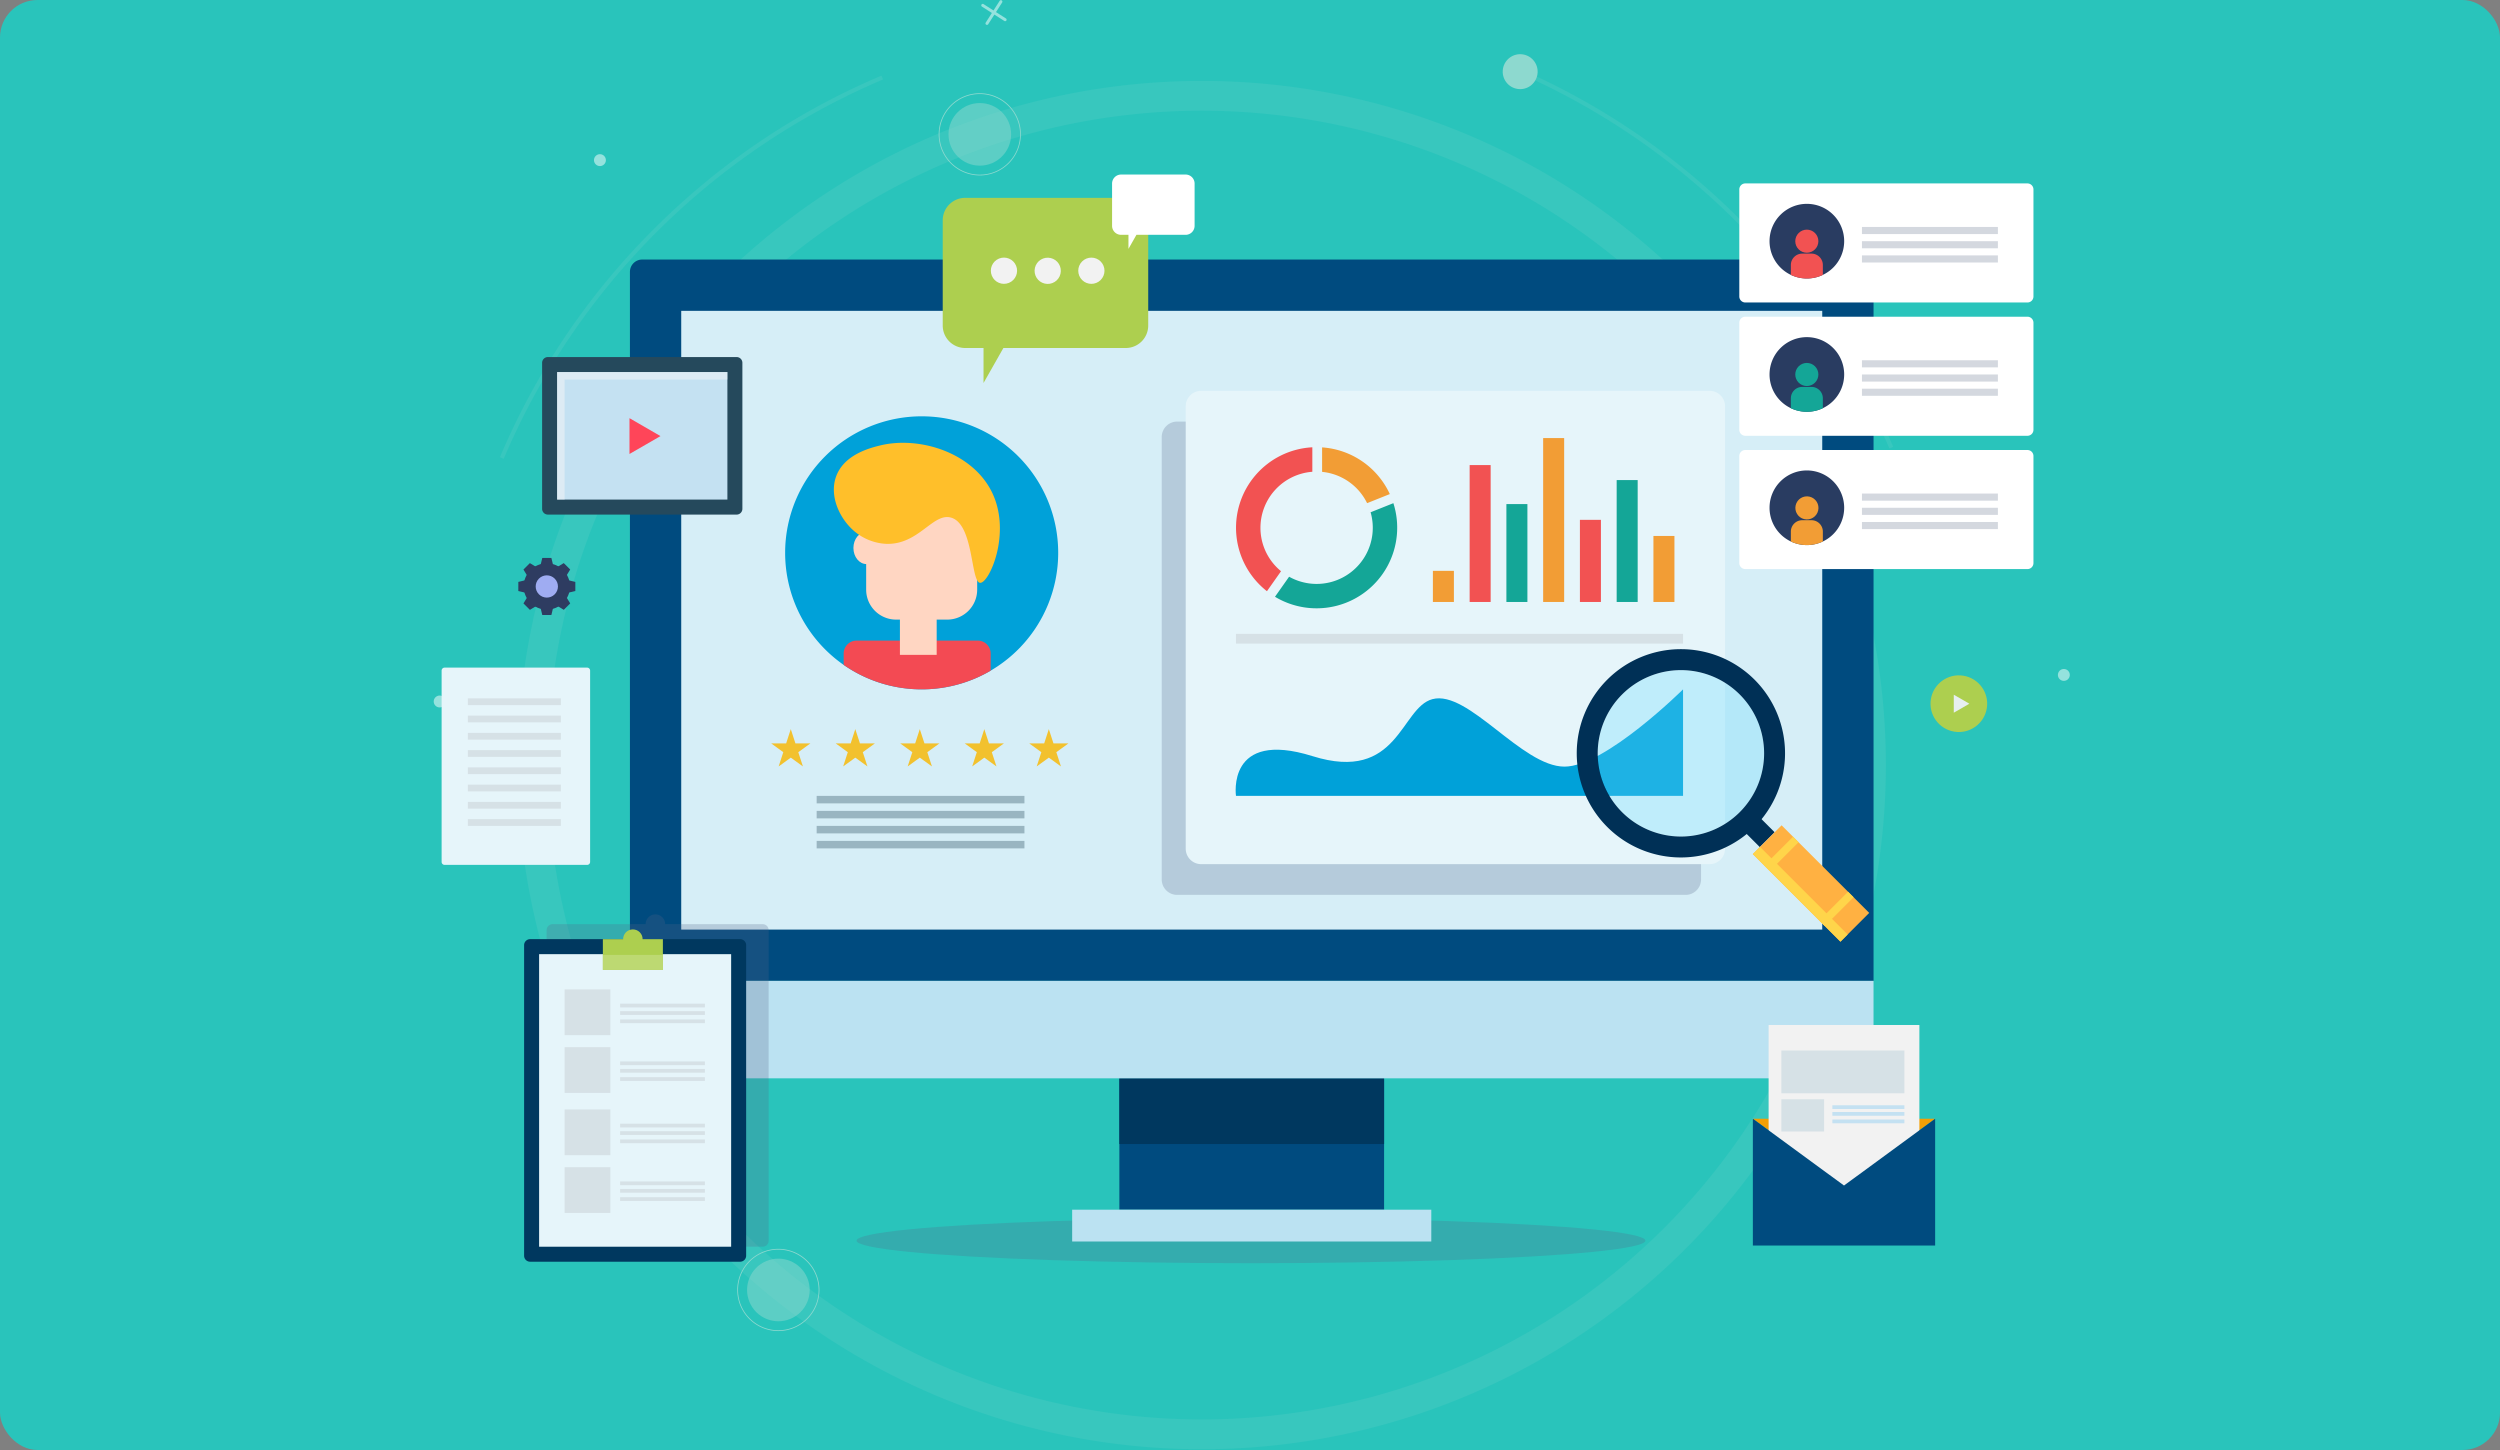 <svg xmlns="http://www.w3.org/2000/svg" width="400" height="232" viewBox="0 0 400 232">
  <rect x="0" y="0" width="400" height="232" fill="#808080" stroke="none"/>
  <g id="Grupo_156722" data-name="Grupo 156722" transform="translate(-182 -6219)">
    <rect id="WEB-AdobeStock_425318986" width="400" height="232" rx="6" transform="translate(182 6219)" fill="#29c4bb"/>
    <g id="AdobeStock_297993411_Convertido_" data-name="AdobeStock_297993411 [Convertido]" transform="translate(-655.208 6184.993)">
      <g id="BG" transform="translate(906.207 34.007)">
        <g id="Grupo_156679" data-name="Grupo 156679" transform="translate(0 0)" opacity="0.5">
          <path id="Trazado_127625" data-name="Trazado 127625" d="M1130.725,141.9a109.465,109.465,0,1,0,109.464,109.465A109.465,109.465,0,0,0,1130.725,141.9Zm0,214.163a104.7,104.7,0,1,1,104.7-104.7A104.7,104.7,0,0,1,1130.725,356.063Z" transform="translate(-1007.451 -128.951)" fill="#f2ede3" opacity="0.15"/>
          <g id="Grupo_156672" data-name="Grupo 156672" transform="translate(10.993 10.462)" opacity="0.15">
            <path id="Trazado_127626" data-name="Trazado 127626" d="M1022.384,159.454A114.324,114.324,0,0,0,997.8,195.918l.6.256a114.453,114.453,0,0,1,60.7-60.7l-.256-.6A114.322,114.322,0,0,0,1022.384,159.454Z" transform="translate(-997.8 -133.227)" fill="#f2ede3"/>
            <path id="Trazado_127627" data-name="Trazado 127627" d="M2381.07,145.764a114.32,114.32,0,0,0-36.465-24.584l-.255.6a114.453,114.453,0,0,1,60.7,60.7l.605-.256A114.324,114.324,0,0,0,2381.07,145.764Z" transform="translate(-2182.737 -121.18)" fill="#f2ede3"/>
          </g>
          <g id="Grupo_156674" data-name="Grupo 156674" transform="translate(81.196 14.921)">
            <g id="Grupo_156673" data-name="Grupo 156673">
              <path id="Trazado_127628" data-name="Trazado 127628" d="M1589.3,171.479a6.575,6.575,0,1,1,6.575-6.575A6.582,6.582,0,0,1,1589.3,171.479Zm0-13.023a6.449,6.449,0,1,0,6.449,6.449A6.456,6.456,0,0,0,1589.3,158.456Z" transform="translate(-1582.73 -158.33)" fill="#f2ede3"/>
            </g>
            <circle id="Elipse_4823" data-name="Elipse 4823" cx="5.01" cy="5.01" r="5.01" transform="translate(1.565 1.565)" fill="#f2ede3" opacity="0.5"/>
          </g>
          <g id="Grupo_156676" data-name="Grupo 156676" transform="translate(212.583 69.672)">
            <g id="Grupo_156675" data-name="Grupo 156675" transform="translate(0.512 0.507)">
              <path id="Trazado_127629" data-name="Trazado 127629" d="M2688.275,631.879a6.575,6.575,0,1,1,6.575-6.575A6.582,6.582,0,0,1,2688.275,631.879Zm0-13.023a6.449,6.449,0,1,0,6.449,6.449A6.456,6.456,0,0,0,2688.275,618.856Z" transform="translate(-2681.7 -618.73)" fill="#f2ede3"/>
            </g>
            <circle id="Elipse_4824" data-name="Elipse 4824" cx="5.01" cy="5.01" r="5.01" transform="translate(0 7.085) rotate(-45)" fill="#f2ede3" opacity="0.5"/>
          </g>
          <g id="Grupo_156678" data-name="Grupo 156678" transform="translate(48.96 199.817)">
            <g id="Grupo_156677" data-name="Grupo 156677">
              <path id="Trazado_127630" data-name="Trazado 127630" d="M1320.715,1712.02a6.575,6.575,0,1,1,6.575-6.575A6.582,6.582,0,0,1,1320.715,1712.02Zm0-13.025a6.449,6.449,0,1,0,6.448,6.449A6.456,6.456,0,0,0,1320.715,1698.995Z" transform="translate(-1314.14 -1698.87)" fill="#f2ede3"/>
            </g>
            <circle id="Elipse_4825" data-name="Elipse 4825" cx="5.01" cy="5.01" r="5.01" transform="translate(0.036 3.865) rotate(-22.5)" fill="#f2ede3" opacity="0.5"/>
          </g>
          <circle id="Elipse_4826" data-name="Elipse 4826" cx="2.794" cy="2.794" r="2.794" transform="translate(171.024 13.777) rotate(-80.782)" fill="#f2ede3"/>
          <path id="Trazado_127631" data-name="Trazado 127631" d="M1302.523,572.392l-1.564-1,1-1.564a.24.24,0,0,0-.4-.259l-1,1.564-1.564-1a.24.24,0,1,0-.259.4l1.564,1-1,1.564a.24.24,0,1,0,.4.259l1-1.564,1.564,1a.241.241,0,0,0,.331-.072A.239.239,0,0,0,1302.523,572.392Z" transform="translate(-1251.525 -505.192)" fill="#fff"/>
          <path id="Trazado_127632" data-name="Trazado 127632" d="M2813.017,376.558l-1.564-1,1-1.564a.24.24,0,0,0-.4-.259l-1,1.564-1.564-1a.24.24,0,1,0-.259.4l1.564,1-1,1.564a.24.24,0,0,0,.4.259l1-1.564,1.564,1a.24.24,0,0,0,.259-.4Z" transform="translate(-2580.73 -332.862)" fill="#fff"/>
          <path id="Trazado_127633" data-name="Trazado 127633" d="M1643.513,36.942l-1.564-1,1-1.564a.24.24,0,0,0-.4-.259l-1,1.564-1.564-1a.24.24,0,1,0-.259.4l1.564,1-1,1.564a.24.24,0,0,0,.4.259l1-1.564,1.564,1a.24.24,0,1,0,.259-.4Z" transform="translate(-1551.589 -34.007)" fill="#fff"/>
          <circle id="Elipse_4827" data-name="Elipse 4827" cx="0.953" cy="0.953" r="0.953" transform="translate(151.705 57.344) rotate(-45)" fill="#fff"/>
          <circle id="Elipse_4828" data-name="Elipse 4828" cx="0.953" cy="0.953" r="0.953" transform="translate(0 112.239) rotate(-45)" fill="#fff"/>
          <circle id="Elipse_4829" data-name="Elipse 4829" cx="0.953" cy="0.953" r="0.953" transform="translate(25.642 25.621) rotate(-45)" fill="#fff"/>
          <circle id="Elipse_4830" data-name="Elipse 4830" cx="0.953" cy="0.953" r="0.953" transform="translate(260.071 108.697) rotate(-76.714)" fill="#fff"/>
        </g>
      </g>
      <g id="Design__x26__Icons" transform="translate(907.863 61.934)">
        <ellipse id="Elipse_4831" data-name="Elipse 4831" cx="63.11" cy="3.611" rx="63.11" ry="3.611" transform="translate(66.392 166.964)" fill="#556589" opacity="0.25"/>
        <rect id="Rectángulo_37163" data-name="Rectángulo 37163" width="42.356" height="21.014" transform="translate(108.443 144.61)" fill="#004b7f"/>
        <rect id="Rectángulo_37164" data-name="Rectángulo 37164" width="42.356" height="10.507" transform="translate(108.443 144.61)" fill="#00385f"/>
        <rect id="Rectángulo_37165" data-name="Rectángulo 37165" width="57.461" height="5.089" transform="translate(100.891 165.624)" fill="#bbe2f2"/>
        <path id="Trazado_127634" data-name="Trazado 127634" d="M1370.048,381.97a1.969,1.969,0,0,0-1.969-1.97H1173.039a1.969,1.969,0,0,0-1.969,1.97V495.414h198.979V381.97Z" transform="translate(-1140.936 -366.401)" fill="#004b7f"/>
        <rect id="Rectángulo_37166" data-name="Rectángulo 37166" width="182.562" height="98.998" transform="translate(38.342 21.808)" fill="#d6eef7"/>
        <path id="Trazado_127635" data-name="Trazado 127635" d="M1171.06,1341.62v13.626a1.969,1.969,0,0,0,1.969,1.969h195.039a1.969,1.969,0,0,0,1.969-1.969V1341.62Z" transform="translate(-1140.928 -1212.607)" fill="#bbe2f2"/>
        <g id="Grupo_156681" data-name="Grupo 156681" transform="translate(54.969 38.684)">
          <g id="Grupo_156680" data-name="Grupo 156680">
            <path id="Trazado_127636" data-name="Trazado 127636" d="M1421.687,610.844A21.844,21.844,0,1,1,1399.844,589,21.833,21.833,0,0,1,1421.687,610.844Z" transform="translate(-1378 -589)" fill="#00a1d9"/>
            <path id="Trazado_127637" data-name="Trazado 127637" d="M1498.973,704.244h-8.183a4.79,4.79,0,0,1-4.79-4.79V687.79a4.79,4.79,0,0,1,4.79-4.79h8.183a4.79,4.79,0,0,1,4.79,4.79v11.664A4.79,4.79,0,0,1,1498.973,704.244Z" transform="translate(-1473.038 -671.718)" fill="#ffd6c2"/>
            <ellipse id="Elipse_4832" data-name="Elipse 4832" cx="2.1" cy="2.58" rx="2.1" ry="2.58" transform="translate(10.922 18.483)" fill="#ffd6c2"/>
            <ellipse id="Elipse_4833" data-name="Elipse 4833" cx="2.1" cy="2.58" rx="2.1" ry="2.58" transform="translate(28.685 18.483)" fill="#ffd6c2"/>
            <path id="Trazado_127638" data-name="Trazado 127638" d="M1479.524,890.069v2.74a21.862,21.862,0,0,1-23.524-.923v-1.817a2.069,2.069,0,0,1,2.069-2.069h19.386A2.069,2.069,0,0,1,1479.524,890.069Z" transform="translate(-1446.638 -852.114)" fill="#f34a53"/>
            <rect id="Rectángulo_37167" data-name="Rectángulo 37167" width="5.881" height="9.842" transform="translate(18.363 28.325)" fill="#ffd6c2"/>
            <path id="Trazado_127639" data-name="Trazado 127639" d="M1446.179,638.443c-2.3-1.953-4.037-5.6-2.881-8.761,1.283-3.5,5.443-4.54,6.961-4.921,6.352-1.589,15.116,1.131,18.123,7.8,2.9,6.44-.617,14.219-2.04,14.162-1.548-.061-.979-9.422-4.681-10.442-2.908-.8-5.193,4.442-10.442,4.2A8.556,8.556,0,0,1,1446.179,638.443Z" transform="translate(-1435.137 -620.08)" fill="#ffbf2a"/>
          </g>
        </g>
        <path id="Trazado_127640" data-name="Trazado 127640" d="M1963.821,671.733h-81.347a2.474,2.474,0,0,1-2.474-2.474V598.474a2.474,2.474,0,0,1,2.474-2.474h81.347a2.474,2.474,0,0,1,2.474,2.474v70.786A2.474,2.474,0,0,1,1963.821,671.733Z" transform="translate(-1764.78 -556.476)" fill="#556589" opacity="0.25"/>
        <path id="Trazado_127641" data-name="Trazado 127641" d="M1995.821,630.733h-81.347a2.474,2.474,0,0,1-2.474-2.474V557.474a2.474,2.474,0,0,1,2.474-2.474h81.347a2.474,2.474,0,0,1,2.474,2.474v70.786A2.474,2.474,0,0,1,1995.821,630.733Z" transform="translate(-1792.94 -520.397)" fill="#e6f5fa"/>
        <g id="Grupo_156687" data-name="Grupo 156687" transform="translate(52.73 88.731)">
          <g id="Grupo_156682" data-name="Grupo 156682" transform="translate(41.287)">
            <path id="Trazado_127642" data-name="Trazado 127642" d="M1706.48,1005.99l.742,2.282h2.4l-1.941,1.41.742,2.28-1.941-1.409-1.941,1.409.742-2.28-1.941-1.41h2.4Z" transform="translate(-1703.34 -1005.99)" fill="#f2c12e"/>
          </g>
          <g id="Grupo_156683" data-name="Grupo 156683" transform="translate(30.965)">
            <path id="Trazado_127643" data-name="Trazado 127643" d="M1620.48,1005.99l.742,2.282h2.4l-1.941,1.41.742,2.28-1.941-1.409-1.941,1.409.742-2.28-1.941-1.41h2.4Z" transform="translate(-1617.34 -1005.99)" fill="#f2c12e"/>
          </g>
          <g id="Grupo_156684" data-name="Grupo 156684" transform="translate(20.643)">
            <path id="Trazado_127644" data-name="Trazado 127644" d="M1534.48,1005.99l.742,2.282h2.4l-1.941,1.41.742,2.28-1.941-1.409-1.941,1.409.742-2.28-1.941-1.41h2.4Z" transform="translate(-1531.34 -1005.99)" fill="#f2c12e"/>
          </g>
          <g id="Grupo_156685" data-name="Grupo 156685" transform="translate(10.322)">
            <path id="Trazado_127645" data-name="Trazado 127645" d="M1448.48,1005.99l.742,2.282h2.4l-1.941,1.41.742,2.28-1.941-1.409-1.941,1.409.742-2.28-1.941-1.41h2.4Z" transform="translate(-1445.34 -1005.99)" fill="#f2c12e"/>
          </g>
          <g id="Grupo_156686" data-name="Grupo 156686">
            <path id="Trazado_127646" data-name="Trazado 127646" d="M1362.48,1005.99l.742,2.282h2.4l-1.941,1.41.742,2.28-1.941-1.409-1.941,1.409.742-2.28-1.941-1.41h2.4Z" transform="translate(-1359.34 -1005.99)" fill="#f2c12e"/>
          </g>
        </g>
        <g id="Grupo_156688" data-name="Grupo 156688" transform="translate(60.01 99.414)">
          <rect id="Rectángulo_37168" data-name="Rectángulo 37168" width="33.246" height="1.2" fill="#99b5c1"/>
          <rect id="Rectángulo_37169" data-name="Rectángulo 37169" width="33.246" height="1.2" transform="translate(0 2.4)" fill="#99b5c1"/>
        </g>
        <g id="Grupo_156689" data-name="Grupo 156689" transform="translate(60.01 104.215)">
          <rect id="Rectángulo_37170" data-name="Rectángulo 37170" width="33.246" height="1.2" fill="#99b5c1"/>
          <rect id="Rectángulo_37171" data-name="Rectángulo 37171" width="33.246" height="1.2" transform="translate(0 2.4)" fill="#99b5c1"/>
        </g>
        <g id="Grupo_156690" data-name="Grupo 156690" transform="translate(127.111 43.639)">
          <path id="Trazado_127647" data-name="Trazado 127647" d="M1982.987,643.166a8.986,8.986,0,0,1,8.3-8.958V630.29a12.892,12.892,0,0,0-7.261,23.027l2.254-3.2A8.963,8.963,0,0,1,1982.987,643.166Z" transform="translate(-1979.08 -630.29)" fill="#f25252"/>
          <path id="Trazado_127648" data-name="Trazado 127648" d="M2093.82,634.337a8.99,8.99,0,0,1,7.2,5.006l3.633-1.453a12.892,12.892,0,0,0-10.833-7.47Z" transform="translate(-2080.049 -630.404)" fill="#f29d35"/>
          <path id="Trazado_127649" data-name="Trazado 127649" d="M2046.3,706.247a8.985,8.985,0,0,1-13.039,10.311l-2.26,3.208a12.9,12.9,0,0,0,18.942-14.976Z" transform="translate(-2024.769 -695.849)" fill="#14a697"/>
        </g>
        <g id="Grupo_156691" data-name="Grupo 156691" transform="translate(193.893 57.827)">
          <rect id="Rectángulo_37172" data-name="Rectángulo 37172" width="3.361" height="10.562" fill="#f29d35"/>
        </g>
        <g id="Grupo_156692" data-name="Grupo 156692" transform="translate(188.012 48.885)">
          <rect id="Rectángulo_37173" data-name="Rectángulo 37173" width="3.361" height="19.503" fill="#14a697"/>
        </g>
        <g id="Grupo_156693" data-name="Grupo 156693" transform="translate(182.131 55.247)">
          <rect id="Rectángulo_37174" data-name="Rectángulo 37174" width="3.361" height="13.142" fill="#f25252"/>
        </g>
        <g id="Grupo_156694" data-name="Grupo 156694" transform="translate(176.25 42.164)">
          <rect id="Rectángulo_37175" data-name="Rectángulo 37175" width="3.361" height="26.224" fill="#f29d35"/>
        </g>
        <g id="Grupo_156695" data-name="Grupo 156695" transform="translate(170.369 52.726)">
          <rect id="Rectángulo_37176" data-name="Rectángulo 37176" width="3.361" height="15.663" fill="#14a697"/>
        </g>
        <g id="Grupo_156696" data-name="Grupo 156696" transform="translate(164.488 46.485)">
          <rect id="Rectángulo_37177" data-name="Rectángulo 37177" width="3.361" height="21.904" fill="#f25252"/>
        </g>
        <g id="Grupo_156697" data-name="Grupo 156697" transform="translate(158.607 63.408)">
          <rect id="Rectángulo_37178" data-name="Rectángulo 37178" width="3.361" height="4.981" fill="#f29d35"/>
        </g>
        <rect id="Rectángulo_37179" data-name="Rectángulo 37179" width="71.532" height="1.56" transform="translate(127.101 73.49)" fill="#d6e1e6"/>
        <path id="Trazado_127650" data-name="Trazado 127650" d="M1978.611,970.043h71.532V953s-12.464,12.362-18.963,12.362c-6.841,0-15.387-12.309-21.124-10.8-5.14,1.351-5.4,13.442-19.2,9.122S1978.611,970.043,1978.611,970.043Z" transform="translate(-1851.51 -870.629)" fill="#00a1d9"/>
        <g id="Grupo_156698" data-name="Grupo 156698" transform="translate(181.623 75.941)">
          <circle id="Elipse_4834" data-name="Elipse 4834" cx="13.313" cy="13.313" r="13.313" transform="translate(3.353 3.352)" fill="#66dbff" opacity="0.3"/>
          <path id="Trazado_127651" data-name="Trazado 127651" d="M2438.146,904.3a16.664,16.664,0,1,0,23.567,0A16.665,16.665,0,0,0,2438.146,904.3Zm21.2,21.2a13.313,13.313,0,1,1,0-18.828A13.311,13.311,0,0,1,2459.344,925.5Z" transform="translate(-2433.265 -899.421)" fill="#003056"/>
          <rect id="Rectángulo_37180" data-name="Rectángulo 37180" width="3.352" height="4.693" transform="translate(25.974 28.347) rotate(-45)" fill="#003056"/>
          <rect id="Rectángulo_37181" data-name="Rectángulo 37181" width="6.512" height="19.825" transform="translate(28.175 32.784) rotate(-45)" fill="#ffb142"/>
          <rect id="Rectángulo_37182" data-name="Rectángulo 37182" width="1.629" height="19.825" transform="translate(28.175 32.784) rotate(-45)" fill="#ffd54a"/>
          <rect id="Rectángulo_37183" data-name="Rectángulo 37183" width="6.512" height="1.245" transform="translate(30.004 34.613) rotate(-45)" fill="#ffd54a"/>
          <rect id="Rectángulo_37184" data-name="Rectángulo 37184" width="6.512" height="1.245" transform="translate(38.807 43.417) rotate(-45)" fill="#ffd54a"/>
        </g>
        <g id="Grupo_156708" data-name="Grupo 156708" transform="translate(0 78.891)">
          <path id="Trazado_127652" data-name="Trazado 127652" d="M943.284,955.565h-22.8a.48.48,0,0,1-.48-.48V924.48a.48.48,0,0,1,.48-.48h22.8a.48.48,0,0,1,.48.48v30.605A.48.48,0,0,1,943.284,955.565Z" transform="translate(-920 -924)" fill="#e6f5fa"/>
          <g id="Grupo_156707" data-name="Grupo 156707" transform="translate(4.201 4.921)">
            <g id="Grupo_156699" data-name="Grupo 156699" transform="translate(0 19.323)">
              <rect id="Rectángulo_37185" data-name="Rectángulo 37185" width="14.883" height="1.08" fill="#d6e1e6"/>
            </g>
            <g id="Grupo_156700" data-name="Grupo 156700" transform="translate(0 16.563)">
              <rect id="Rectángulo_37186" data-name="Rectángulo 37186" width="14.883" height="1.08" fill="#d6e1e6"/>
            </g>
            <g id="Grupo_156701" data-name="Grupo 156701" transform="translate(0 13.802)">
              <rect id="Rectángulo_37187" data-name="Rectángulo 37187" width="14.883" height="1.08" fill="#d6e1e6"/>
            </g>
            <g id="Grupo_156702" data-name="Grupo 156702" transform="translate(0 11.042)">
              <rect id="Rectángulo_37188" data-name="Rectángulo 37188" width="14.883" height="1.08" fill="#d6e1e6"/>
            </g>
            <g id="Grupo_156703" data-name="Grupo 156703" transform="translate(0 8.281)">
              <rect id="Rectángulo_37189" data-name="Rectángulo 37189" width="14.883" height="1.08" fill="#d6e1e6"/>
            </g>
            <g id="Grupo_156704" data-name="Grupo 156704" transform="translate(0 5.521)">
              <rect id="Rectángulo_37190" data-name="Rectángulo 37190" width="14.883" height="1.08" fill="#d6e1e6"/>
            </g>
            <g id="Grupo_156705" data-name="Grupo 156705" transform="translate(0 2.76)">
              <rect id="Rectángulo_37191" data-name="Rectángulo 37191" width="14.883" height="1.08" fill="#d6e1e6"/>
            </g>
            <g id="Grupo_156706" data-name="Grupo 156706">
              <rect id="Rectángulo_37192" data-name="Rectángulo 37192" width="14.883" height="1.08" fill="#d6e1e6"/>
            </g>
          </g>
        </g>
        <path id="Trazado_127653" data-name="Trazado 127653" d="M1094.566,1254.56h-15.6a1.56,1.56,0,1,0-3.121,0H1060.96a.96.96,0,0,0-.96.96v49.688a.96.96,0,0,0,.96.96h33.606a.96.96,0,0,0,.96-.96V1255.52A.96.96,0,0,0,1094.566,1254.56Z" transform="translate(-1043.197 -1134.623)" fill="#556589" opacity="0.25"/>
        <g id="Grupo_156713" data-name="Grupo 156713" transform="translate(13.202 120.778)">
          <path id="Trazado_127654" data-name="Trazado 127654" d="M1064.566,1337.609H1030.96a.96.96,0,0,1-.96-.96V1286.96a.96.96,0,0,1,.96-.96h33.606a.96.96,0,0,1,.96.96v49.688A.96.96,0,0,1,1064.566,1337.609Z" transform="translate(-1030 -1284.44)" fill="#00385f"/>
          <rect id="Rectángulo_37193" data-name="Rectángulo 37193" width="46.808" height="30.725" transform="translate(33.126 3.961) rotate(90)" fill="#e6f5fa"/>
          <rect id="Rectángulo_37194" data-name="Rectángulo 37194" width="9.602" height="4.921" transform="translate(12.602 1.56)" fill="#adcf4f"/>
          <rect id="Rectángulo_37195" data-name="Rectángulo 37195" width="9.602" height="2.4" transform="translate(12.602 4.081)" fill="#bdd972"/>
          <circle id="Elipse_4835" data-name="Elipse 4835" cx="1.56" cy="1.56" r="1.56" transform="translate(15.843)" fill="#adcf4f"/>
          <g id="Grupo_156709" data-name="Grupo 156709" transform="translate(6.481 9.602)">
            <rect id="Rectángulo_37196" data-name="Rectángulo 37196" width="7.321" height="7.321" fill="#d6e1e6"/>
            <rect id="Rectángulo_37197" data-name="Rectángulo 37197" width="13.562" height="0.6" transform="translate(8.882 2.28)" fill="#d6e1e6"/>
            <rect id="Rectángulo_37198" data-name="Rectángulo 37198" width="13.562" height="0.6" transform="translate(8.882 3.481)" fill="#d6e1e6"/>
            <rect id="Rectángulo_37199" data-name="Rectángulo 37199" width="13.562" height="0.6" transform="translate(8.882 4.801)" fill="#d6e1e6"/>
          </g>
          <g id="Grupo_156710" data-name="Grupo 156710" transform="translate(6.481 18.843)">
            <rect id="Rectángulo_37200" data-name="Rectángulo 37200" width="7.321" height="7.321" fill="#d6e1e6"/>
            <rect id="Rectángulo_37201" data-name="Rectángulo 37201" width="13.562" height="0.6" transform="translate(8.882 2.28)" fill="#d6e1e6"/>
            <rect id="Rectángulo_37202" data-name="Rectángulo 37202" width="13.562" height="0.6" transform="translate(8.882 3.481)" fill="#d6e1e6"/>
            <rect id="Rectángulo_37203" data-name="Rectángulo 37203" width="13.562" height="0.6" transform="translate(8.882 4.801)" fill="#d6e1e6"/>
          </g>
          <g id="Grupo_156711" data-name="Grupo 156711" transform="translate(6.481 28.805)">
            <rect id="Rectángulo_37204" data-name="Rectángulo 37204" width="7.321" height="7.321" fill="#d6e1e6"/>
            <rect id="Rectángulo_37205" data-name="Rectángulo 37205" width="13.562" height="0.6" transform="translate(8.882 2.28)" fill="#d6e1e6"/>
            <rect id="Rectángulo_37206" data-name="Rectángulo 37206" width="13.562" height="0.6" transform="translate(8.882 3.481)" fill="#d6e1e6"/>
            <rect id="Rectángulo_37207" data-name="Rectángulo 37207" width="13.562" height="0.6" transform="translate(8.882 4.801)" fill="#d6e1e6"/>
          </g>
          <g id="Grupo_156712" data-name="Grupo 156712" transform="translate(6.481 38.046)">
            <rect id="Rectángulo_37208" data-name="Rectángulo 37208" width="7.321" height="7.321" fill="#d6e1e6"/>
            <rect id="Rectángulo_37209" data-name="Rectángulo 37209" width="13.562" height="0.6" transform="translate(8.882 2.28)" fill="#d6e1e6"/>
            <rect id="Rectángulo_37210" data-name="Rectángulo 37210" width="13.562" height="0.6" transform="translate(8.882 3.481)" fill="#d6e1e6"/>
            <rect id="Rectángulo_37211" data-name="Rectángulo 37211" width="13.562" height="0.6" transform="translate(8.882 4.801)" fill="#d6e1e6"/>
          </g>
        </g>
        <g id="Grupo_156714" data-name="Grupo 156714" transform="translate(207.634 1.42)">
          <path id="Trazado_127655" data-name="Trazado 127655" d="M2696.09,297.572h-45.136a.964.964,0,0,1-.964-.964V279.484a.964.964,0,0,1,.964-.964h45.136a.964.964,0,0,1,.964.964v17.126A.963.963,0,0,1,2696.09,297.572Z" transform="translate(-2649.99 -278.52)" fill="#fff"/>
          <path id="Trazado_127656" data-name="Trazado 127656" d="M2702.232,311.732a5.971,5.971,0,1,1-5.97-5.972A5.97,5.97,0,0,1,2702.232,311.732Z" transform="translate(-2685.453 -302.491)" fill="#293c61"/>
          <circle id="Elipse_4836" data-name="Elipse 4836" cx="1.848" cy="1.848" r="1.848" transform="translate(8.19 9.244) rotate(-45)" fill="#f25252"/>
          <path id="Trazado_127657" data-name="Trazado 127657" d="M2723.838,373.923v1.584a5.983,5.983,0,0,1-5.118,0v-1.584a1.823,1.823,0,0,1,1.823-1.823h1.472A1.823,1.823,0,0,1,2723.838,373.923Z" transform="translate(-2710.471 -360.868)" fill="#f25252"/>
          <rect id="Rectángulo_37212" data-name="Rectángulo 37212" width="21.754" height="1.138" transform="translate(19.622 6.966)" fill="#d4d8df"/>
          <rect id="Rectángulo_37213" data-name="Rectángulo 37213" width="21.754" height="1.138" transform="translate(19.622 9.242)" fill="#d4d8df"/>
          <rect id="Rectángulo_37214" data-name="Rectángulo 37214" width="21.754" height="1.138" transform="translate(19.622 11.516)" fill="#d4d8df"/>
        </g>
        <g id="Grupo_156715" data-name="Grupo 156715" transform="translate(207.634 22.747)">
          <path id="Trazado_127658" data-name="Trazado 127658" d="M2696.09,475.272h-45.136a.964.964,0,0,1-.964-.964V457.184a.964.964,0,0,1,.964-.964h45.136a.964.964,0,0,1,.964.964v17.126A.963.963,0,0,1,2696.09,475.272Z" transform="translate(-2649.99 -456.22)" fill="#fff"/>
          <path id="Trazado_127659" data-name="Trazado 127659" d="M2702.232,489.432a5.971,5.971,0,1,1-5.97-5.972A5.97,5.97,0,0,1,2702.232,489.432Z" transform="translate(-2685.453 -480.191)" fill="#293c61"/>
          <circle id="Elipse_4837" data-name="Elipse 4837" cx="1.848" cy="1.848" r="1.848" transform="translate(8.19 9.243) rotate(-45)" fill="#14a697"/>
          <path id="Trazado_127660" data-name="Trazado 127660" d="M2723.838,551.623v1.584a5.983,5.983,0,0,1-5.118,0v-1.584a1.823,1.823,0,0,1,1.823-1.823h1.472A1.823,1.823,0,0,1,2723.838,551.623Z" transform="translate(-2710.471 -538.569)" fill="#14a697"/>
          <rect id="Rectángulo_37215" data-name="Rectángulo 37215" width="21.754" height="1.138" transform="translate(19.622 6.966)" fill="#d4d8df"/>
          <rect id="Rectángulo_37216" data-name="Rectángulo 37216" width="21.754" height="1.138" transform="translate(19.622 9.242)" fill="#d4d8df"/>
          <rect id="Rectángulo_37217" data-name="Rectángulo 37217" width="21.754" height="1.138" transform="translate(19.622 11.516)" fill="#d4d8df"/>
        </g>
        <g id="Grupo_156716" data-name="Grupo 156716" transform="translate(207.634 44.074)">
          <path id="Trazado_127661" data-name="Trazado 127661" d="M2696.09,652.963h-45.136a.964.964,0,0,1-.964-.964V634.874a.964.964,0,0,1,.964-.964h45.136a.964.964,0,0,1,.964.964V652A.963.963,0,0,1,2696.09,652.963Z" transform="translate(-2649.99 -633.91)" fill="#fff"/>
          <path id="Trazado_127662" data-name="Trazado 127662" d="M2702.232,667.132a5.971,5.971,0,1,1-5.97-5.972A5.972,5.972,0,0,1,2702.232,667.132Z" transform="translate(-2685.453 -657.89)" fill="#293c61"/>
          <circle id="Elipse_4838" data-name="Elipse 4838" cx="1.848" cy="1.848" r="1.848" transform="translate(8.594 10.637) rotate(-76.714)" fill="#f29d35"/>
          <path id="Trazado_127663" data-name="Trazado 127663" d="M2723.838,729.323v1.584a5.982,5.982,0,0,1-5.118,0v-1.584a1.823,1.823,0,0,1,1.823-1.823h1.472A1.823,1.823,0,0,1,2723.838,729.323Z" transform="translate(-2710.471 -716.267)" fill="#f29d35"/>
          <rect id="Rectángulo_37218" data-name="Rectángulo 37218" width="21.754" height="1.138" transform="translate(19.622 6.967)" fill="#d4d8df"/>
          <rect id="Rectángulo_37219" data-name="Rectángulo 37219" width="21.754" height="1.138" transform="translate(19.622 9.243)" fill="#d4d8df"/>
          <rect id="Rectángulo_37220" data-name="Rectángulo 37220" width="21.754" height="1.138" transform="translate(19.622 11.517)" fill="#d4d8df"/>
        </g>
        <g id="Grupo_156717" data-name="Grupo 156717" transform="translate(237.558 79.46)">
          <circle id="Elipse_4839" data-name="Elipse 4839" cx="4.534" cy="4.534" r="4.534" transform="translate(0 8.952) rotate(-80.782)" fill="#adcf4f"/>
          <path id="Trazado_127664" data-name="Trazado 127664" d="M2935.91,960.12V963l2.491-1.439Z" transform="translate(-2931.518 -956.354)" fill="#e7eff0"/>
        </g>
        <g id="Grupo_156718" data-name="Grupo 156718" transform="translate(12.277 61.347)">
          <circle id="Elipse_4840" data-name="Elipse 4840" cx="3.706" cy="3.706" r="3.706" transform="translate(0.855 0.855)" fill="#2e3c61"/>
          <circle id="Elipse_4841" data-name="Elipse 4841" cx="1.781" cy="1.781" r="1.781" transform="translate(2.04 4.561) rotate(-45)" fill="#9facf2"/>
          <path id="Trazado_127665" data-name="Trazado 127665" d="M1050.919,777.83q-.225.934-.449,1.869a5.048,5.048,0,0,0,2.357,0q-.225-.934-.449-1.869Z" transform="translate(-1047.088 -777.83)" fill="#2e3c61"/>
          <path id="Trazado_127666" data-name="Trazado 127666" d="M1029.12,785.683l1,1.638a5.054,5.054,0,0,0,1.667-1.667l-1.638-1Z" transform="translate(-1028.3 -783.831)" fill="#2e3c61"/>
          <path id="Trazado_127667" data-name="Trazado 127667" d="M1022.29,807.918l1.869.449a5.051,5.051,0,0,0,0-2.357l-1.869.449Z" transform="translate(-1022.29 -802.628)" fill="#2e3c61"/>
          <path id="Trazado_127668" data-name="Trazado 127668" d="M1030.143,827.412l1.638-1a5.052,5.052,0,0,0-1.667-1.667l-1,1.638Z" transform="translate(-1028.292 -819.11)" fill="#2e3c61"/>
          <path id="Trazado_127669" data-name="Trazado 127669" d="M1052.378,839.106q.225-.934.449-1.869a5.048,5.048,0,0,0-2.357,0q.225.934.449,1.869Z" transform="translate(-1047.088 -829.984)" fill="#2e3c61"/>
          <path id="Trazado_127670" data-name="Trazado 127670" d="M1071.872,826.388l-1-1.638a5.053,5.053,0,0,0-1.667,1.667l1.638,1Z" transform="translate(-1063.57 -819.119)" fill="#2e3c61"/>
          <path id="Trazado_127671" data-name="Trazado 127671" d="M1083.566,806.459l-1.869-.449a5.048,5.048,0,0,0,0,2.357l1.869-.449Z" transform="translate(-1074.444 -802.628)" fill="#2e3c61"/>
          <path id="Trazado_127672" data-name="Trazado 127672" d="M1070.848,784.66l-1.638,1a5.054,5.054,0,0,0,1.667,1.667l1-1.638Z" transform="translate(-1063.579 -783.84)" fill="#2e3c61"/>
        </g>
        <g id="Grupo_156719" data-name="Grupo 156719" transform="translate(209.803 136.072)">
          <path id="Trazado_127673" data-name="Trazado 127673" d="M2668.06,1525.43l14.582,10.682,14.583-10.682H2668.06Z" transform="translate(-2668.06 -1510.427)" fill="#f29f05"/>
          <rect id="Rectángulo_37221" data-name="Rectángulo 37221" width="24.124" height="31.565" transform="translate(2.52)" fill="#f2f2f2"/>
          <path id="Trazado_127674" data-name="Trazado 127674" d="M2682.642,1536.112l-14.582-10.682v20.283h29.165V1525.43Z" transform="translate(-2668.06 -1510.427)" fill="#004b7f"/>
          <rect id="Rectángulo_37222" data-name="Rectángulo 37222" width="19.683" height="6.841" transform="translate(4.561 4.081)" fill="#d6e1e6"/>
          <rect id="Rectángulo_37223" data-name="Rectángulo 37223" width="6.841" height="5.161" transform="translate(4.561 11.882)" fill="#d6e1e6"/>
          <rect id="Rectángulo_37224" data-name="Rectángulo 37224" width="11.522" height="0.6" transform="translate(12.722 12.842)" fill="#c4e1f2"/>
          <rect id="Rectángulo_37225" data-name="Rectángulo 37225" width="11.522" height="0.6" transform="translate(12.722 13.922)" fill="#c4e1f2"/>
          <rect id="Rectángulo_37226" data-name="Rectángulo 37226" width="11.522" height="0.6" transform="translate(12.722 15.123)" fill="#c4e1f2"/>
        </g>
        <g id="Grupo_156720" data-name="Grupo 156720" transform="translate(16.083 29.202)">
          <path id="Trazado_127675" data-name="Trazado 127675" d="M1054,534.283V510.922a.922.922,0,0,1,.922-.922h30.2a.922.922,0,0,1,.922.922v23.362a.922.922,0,0,1-.922.922h-30.2A.924.924,0,0,1,1054,534.283Z" transform="translate(-1054 -510)" fill="#25495c"/>
          <rect id="Rectángulo_37227" data-name="Rectángulo 37227" width="27.245" height="20.403" transform="translate(2.4 2.4)" fill="#c4e1f2"/>
          <path id="Trazado_127676" data-name="Trazado 127676" d="M1075.2,531.2h26.044V530H1074v20.4h1.2Z" transform="translate(-1071.599 -527.6)" fill="#f6f6f6" opacity="0.5"/>
          <path id="Trazado_127677" data-name="Trazado 127677" d="M1170.48,591.47V597.2l4.958-2.862Z" transform="translate(-1156.5 -581.692)" fill="#ff4559"/>
        </g>
        <g id="Grupo_156721" data-name="Grupo 156721" transform="translate(80.181)">
          <path id="Trazado_127678" data-name="Trazado 127678" d="M1617.346,297.77h-25.693a3.594,3.594,0,0,0-3.593,3.593V318.2a3.593,3.593,0,0,0,3.593,3.593h2.936v5.6l3.177-5.6h19.58a3.593,3.593,0,0,0,3.593-3.593v-16.83A3.593,3.593,0,0,0,1617.346,297.77Z" transform="translate(-1588.06 -294.04)" fill="#adcf4f"/>
          <path id="Trazado_127679" data-name="Trazado 127679" d="M1825.58,266.69h-10.317a1.442,1.442,0,0,0-1.443,1.443v6.76a1.442,1.442,0,0,0,1.443,1.443h1.179v2.248l1.276-2.248h7.863a1.442,1.442,0,0,0,1.443-1.443v-6.76A1.442,1.442,0,0,0,1825.58,266.69Z" transform="translate(-1786.724 -266.69)" fill="#fff"/>
          <circle id="Elipse_4842" data-name="Elipse 4842" cx="2.099" cy="2.099" r="2.099" transform="translate(7.056 14.252) rotate(-22.5)" fill="#f2f2f2"/>
          <circle id="Elipse_4843" data-name="Elipse 4843" cx="2.099" cy="2.099" r="2.099" transform="translate(14.272 16.963) rotate(-76.714)" fill="#f2f2f2"/>
          <circle id="Elipse_4844" data-name="Elipse 4844" cx="2.099" cy="2.099" r="2.099" transform="translate(20.815 15.391) rotate(-45)" fill="#f2f2f2"/>
        </g>
      </g>
    </g>
  </g>
</svg>
